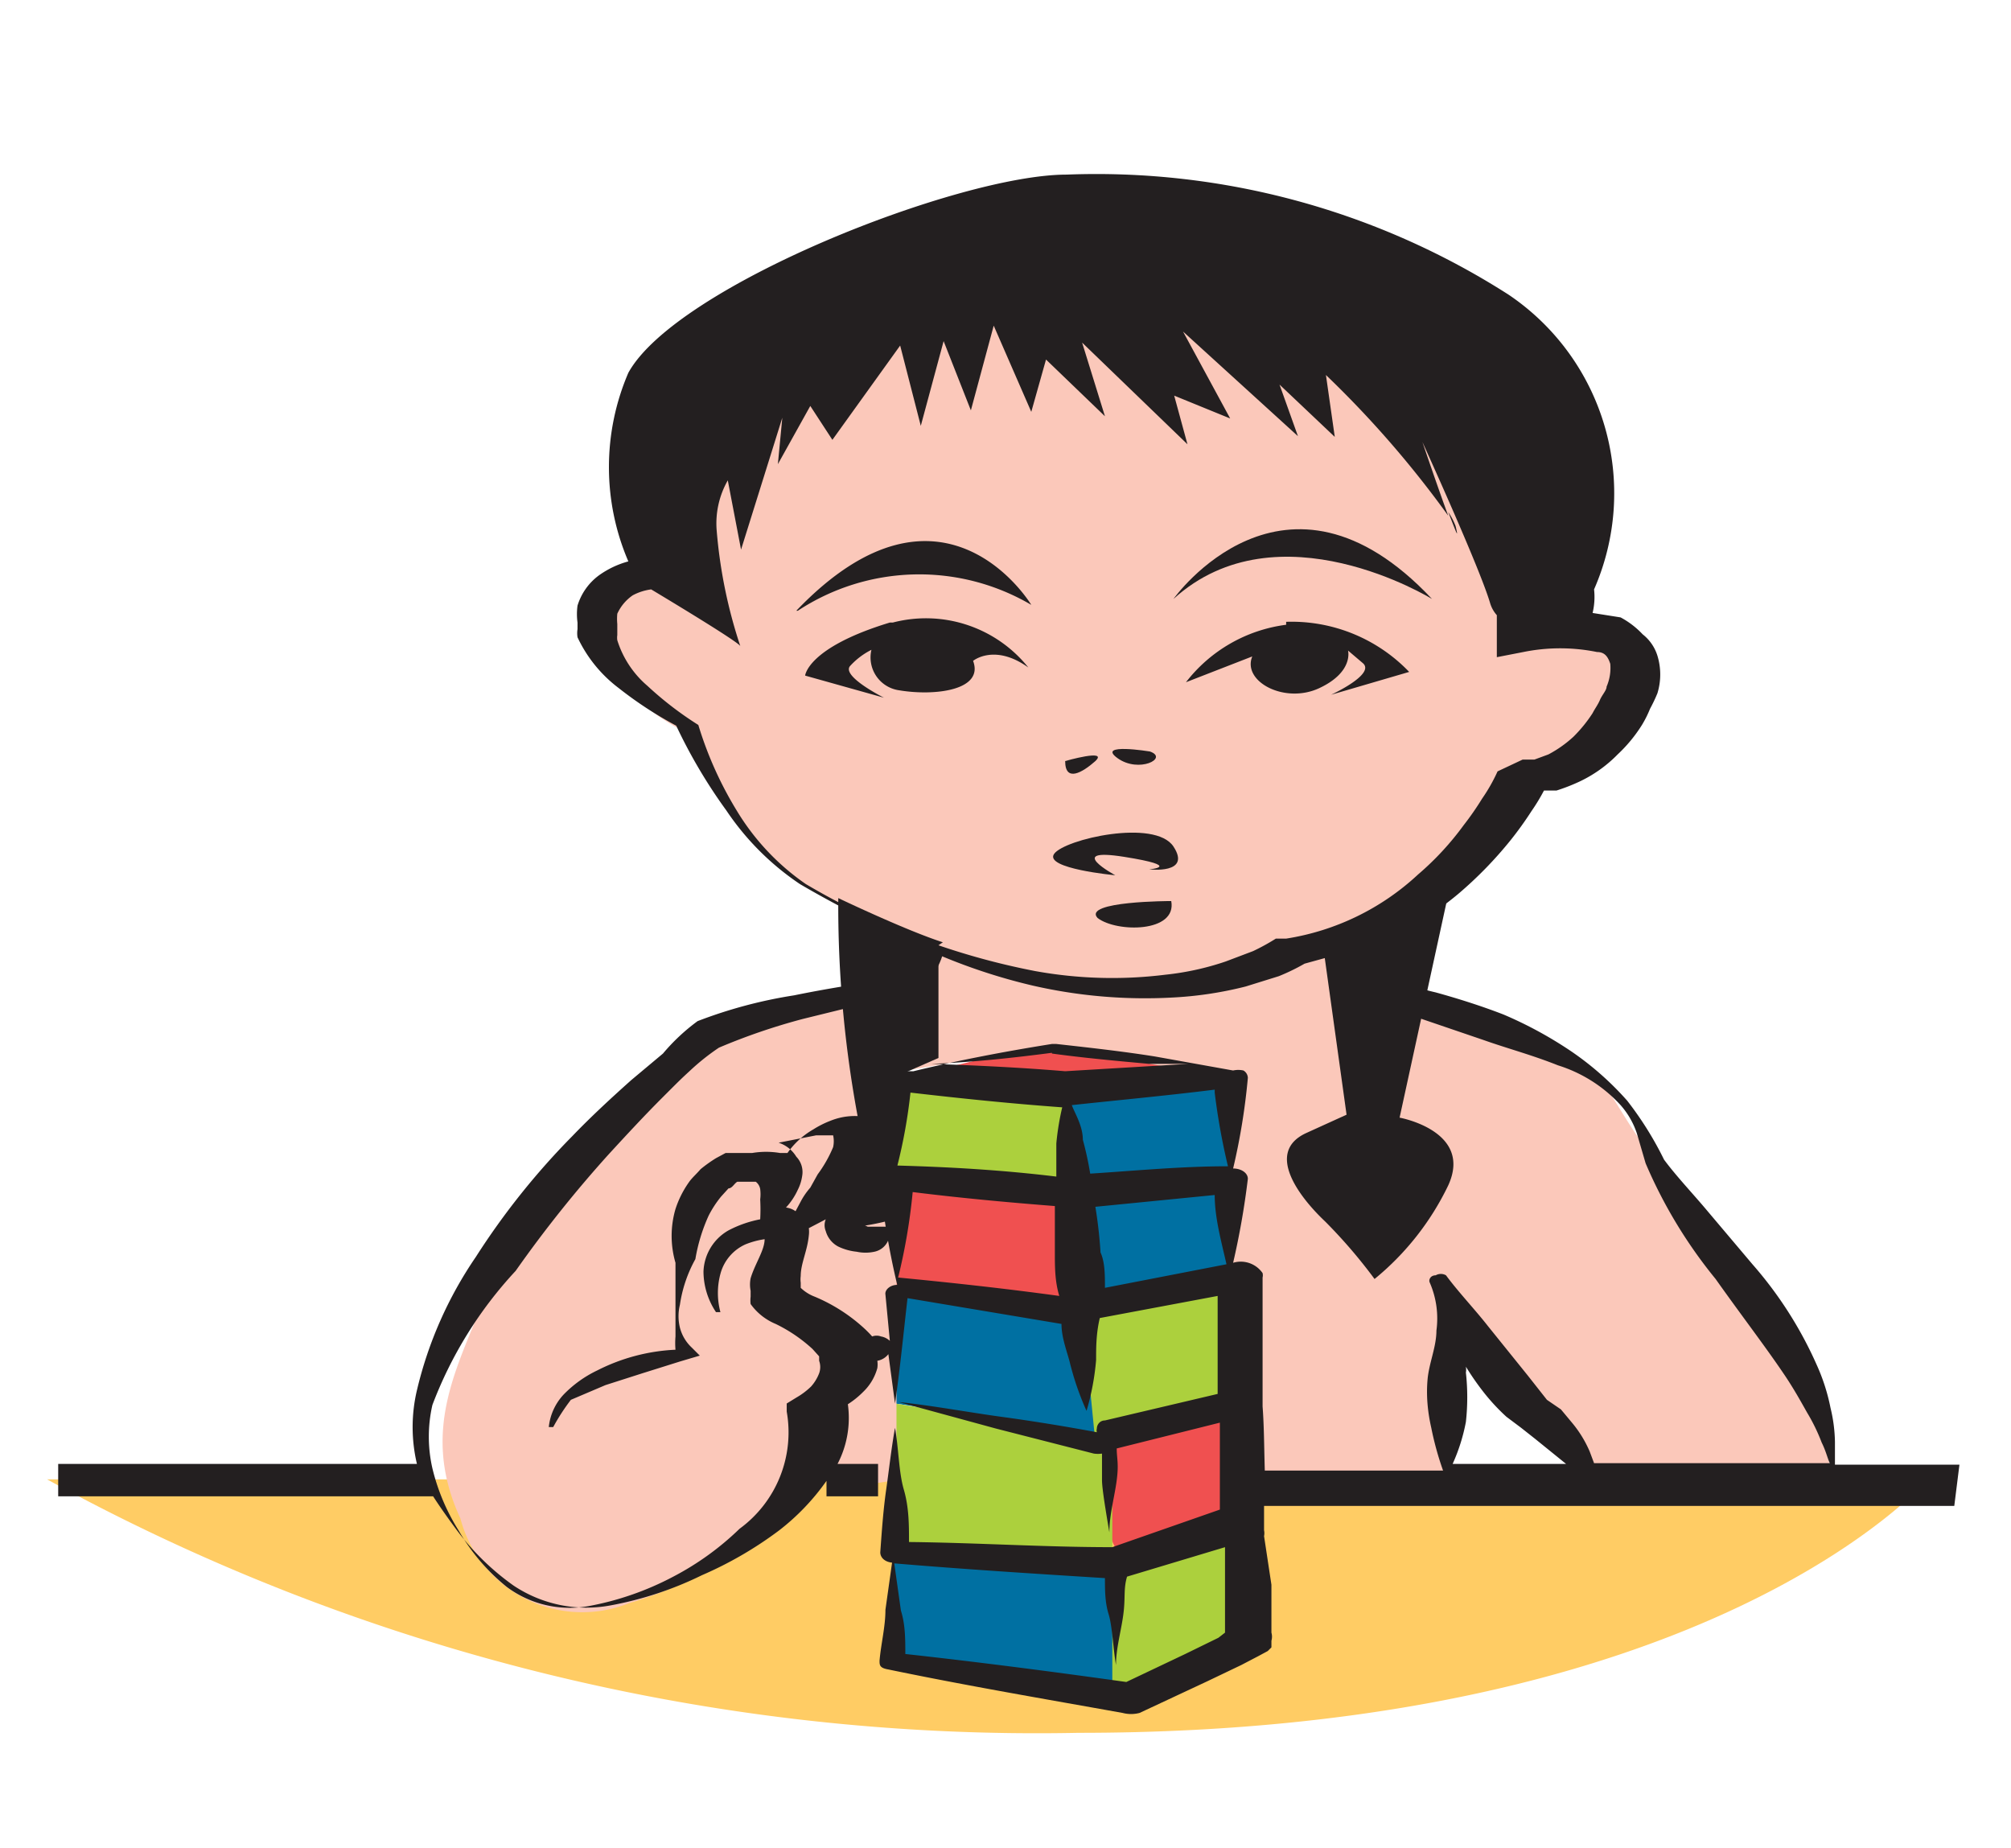 <svg id="Capa_1" data-name="Capa 1" xmlns="http://www.w3.org/2000/svg" viewBox="0 0 27.3 25.08"><defs><style>.cls-1{fill:#ffcc64;}.cls-2{fill:#0070a2;}.cls-3{fill:#f05050;}.cls-4{fill:#acd03d;}.cls-5{fill:#fbc8ba;}.cls-6{fill:#231f20;}</style></defs><title>1-21meses</title><path class="cls-1" d="M.64,20.08a27.91,27.91,0,0,0,14,3.44c8.59,0,11.53-3.44,11.53-3.44Z"/><polygon class="cls-2" points="14.46 14.74 14.46 16.16 14.55 17.49 14.9 17.7 16.76 17.36 16.84 15.92 16.58 14.61 14.46 14.74"/><polygon class="cls-2" points="12.11 17.51 14.96 17.89 14.88 19.45 12.15 19.05 12.11 17.51"/><polygon class="cls-2" points="12.11 20.94 12.15 22.49 15.37 23.12 15.39 21.07 12.11 20.94"/><polygon class="cls-3" points="12.31 14.62 15.14 14.78 16.58 14.49 14.3 14.14 12.31 14.62"/><polygon class="cls-3" points="14.45 16.06 14.68 17.84 12.11 17.51 12.11 16.01 14.45 16.06"/><path class="cls-3" d="M14.89,19.35l1.87-.23.08,1.26-1.45.69s-.4.27-.36-.86-.14-.86-.14-.86"/><polygon class="cls-4" points="12.17 14.61 12.11 15.95 14.68 16.16 14.46 14.74 12.17 14.61"/><polygon class="cls-4" points="14.68 17.65 14.87 19.58 16.76 19.12 16.76 17.36 14.68 17.65"/><polygon class="cls-4" points="12.15 19.05 15.1 19.52 15.1 21.16 12.15 21.07 12.15 19.05"/><path class="cls-4" d="M15.1,21.16s0,1.95,0,2.06a18.7,18.7,0,0,0,2-1l-.29-1.51-.66.22Z"/><path class="cls-5" d="M21.51,8.47c0,.25.53.26.69.64s-.72,1.16-.95,1.27-.87,0-1.1.81-1.81,1.33-1.81,1.33a.57.57,0,0,0-.1.41c0,.23.51.57.51.57s1.24.38,2.13.62.94.79,1.52,1.54,1.37,2,1.68,2.31a9.62,9.62,0,0,1,.82,2.13l-3.27,0-1.95-2.08v2l-2.83,0-.05-2-.15-1.52.07-1.85-2.42-.46-2,.34,0,.1-.06.26L12.11,16l.18,0-.07.77-.05.7,0,1.25,0,1.37-.4.06s-.57-.45-.65,0-1.59,1.33-2.58,1.61a1.71,1.71,0,0,1-2.29-1.15c-.57-1.23,0-2.11.36-3.08a12.45,12.45,0,0,1,3-3.35,15.19,15.19,0,0,1,2.71-.69.62.62,0,0,0,.4-.56A12.74,12.74,0,0,1,10.89,12,3.82,3.82,0,0,1,9.47,10,2.11,2.11,0,0,1,9,9.76c-.23-.13-1-.87-1-1.39s1.17-.61,1.17-.61a2.7,2.7,0,0,1-.14-1c0-.65.6-1.38,1.61-2s5-1.17,5.36-1.21a9.47,9.47,0,0,1,3.56,1.62,9.52,9.52,0,0,1,2,3.32"/><path class="cls-6" d="M19.44,8.13c-2-2.13-3.51,0-3.51,0,1.42-1.29,3.51,0,3.51,0"/><path class="cls-6" d="M10.83,8.29A3,3,0,0,1,14,8.21s-1.2-2-3.19.08"/><path class="cls-6" d="M17.46,8.48a2.05,2.05,0,0,0-1.36.78L17,8.91c-.14.34.44.65.91.43s.39-.51.39-.51L18.5,9c.18.15-.43.43-.43.43l1.06-.31a2.21,2.21,0,0,0-1.67-.68"/><path class="cls-6" d="M12.08,8.45c-1.12.34-1.15.72-1.15.72l1.07.3s-.58-.29-.46-.43a1,1,0,0,1,.29-.22.45.45,0,0,0,.38.55c.48.08,1.15,0,1-.4,0,0,.29-.24.75.09a1.78,1.78,0,0,0-1.84-.61"/><path class="cls-6" d="M15.61,10.2s-.73-.12-.44.09.7,0,.44-.09"/><path class="cls-6" d="M14.87,10.33c.18-.17-.41,0-.41,0,0,.29.23.16.41,0"/><path class="cls-6" d="M10.05,8.73h0"/><path class="cls-6" d="M19.76,7.14a.88.88,0,0,0-.1-.19c.1.25.15.4.1.19"/><path class="cls-6" d="M15.14,11.88s-.7-.38.12-.25.34.17.34.17.58.07.33-.31-1.48-.1-1.62.1.83.29.83.29"/><path class="cls-6" d="M14.9,12.46c.26.2,1.08.2,1-.23,0,0-1.21,0-1,.23"/><path class="cls-6" d="M19.9,19.3h0a3.05,3.05,0,0,0,0-.67.24.24,0,0,0,0-.08,3.62,3.62,0,0,0,.22.32,2.76,2.76,0,0,0,.33.36l.2.15.19.15.42.34H19.72a2.51,2.51,0,0,0,.18-.57m-8.51-3.93h0s.06,0,0,0Zm-.58.33h0a.44.44,0,0,0-.24-.19l.51-.1.23,0h0a.37.37,0,0,1,0,.16,1.74,1.74,0,0,1-.21.37l-.1.18a1,1,0,0,0-.12.17l-.08.15a.29.29,0,0,0-.13-.05h0a.91.91,0,0,0,.16-.24.6.6,0,0,0,.06-.19A.3.3,0,0,0,10.81,15.7Zm6.33,3.39h0s0,0,0,0h0c0-.59,0-1.17,0-1.75a.13.13,0,0,0,0-.06.36.36,0,0,0-.4-.14h0A10.68,10.68,0,0,0,16.94,16v0c0-.08-.09-.14-.2-.14a8.75,8.75,0,0,0,.2-1.23h0a.12.12,0,0,0-.06-.1H17l-.12,0a.32.32,0,0,0-.14,0h0l-1.06-.19c-.44-.07-.89-.12-1.34-.17h-.06c-.63.1-1.26.22-1.88.37h-.24c-.12,0-.22.08-.21.16a8.41,8.41,0,0,0,.21,1.22c-.13,0-.22.08-.21.17a10.58,10.58,0,0,0,.23,1.35h0c-.1,0-.17.07-.16.13l.06.63a.23.23,0,0,0-.12-.06.17.17,0,0,0-.12,0l0,0a1.58,1.58,0,0,0-.13-.13,2.31,2.31,0,0,0-.65-.41.56.56,0,0,1-.19-.12s0,0,0,0,0-.05,0-.07a.34.34,0,0,1,0-.09c0-.17.09-.34.11-.55a.38.38,0,0,0,0-.1l.23-.12,0,0a.21.21,0,0,0,0,.16.34.34,0,0,0,.17.21.75.75,0,0,0,.25.07.57.57,0,0,0,.24,0,.26.26,0,0,0,.19-.16.23.23,0,0,0,0-.18h-.33s0,0,0,0,0,0,0,0h.05l-.21-.1-.16-.07.1-.06a2,2,0,0,0,.21-.18,1.34,1.34,0,0,0,.33-.44.64.64,0,0,0,.06-.28.4.4,0,0,0-.07-.19.44.44,0,0,0-.29-.17.88.88,0,0,0-.47.05,1.33,1.33,0,0,0-.24.12,1.09,1.09,0,0,0-.35.32l-.1,0a1.13,1.13,0,0,0-.38,0l-.15,0h0l-.05,0-.05,0-.11,0-.13.07a1.91,1.91,0,0,0-.21.15c-.05.06-.12.12-.16.18a1.35,1.35,0,0,0-.18.36,1.3,1.3,0,0,0,0,.73v0c0,.23,0,.44,0,.66s0,.22,0,.34a1.08,1.08,0,0,0,0,.18,2.6,2.6,0,0,0-1.06.28,1.59,1.59,0,0,0-.46.33.76.76,0,0,0-.2.44h.06A2.79,2.79,0,0,1,7.75,19l.47-.2.5-.16.51-.16.27-.08-.11-.11a.56.56,0,0,1-.16-.27.65.65,0,0,1,0-.31,1.82,1.82,0,0,1,.21-.62v0a2.37,2.37,0,0,1,.18-.59,1.45,1.45,0,0,1,.17-.26l.1-.11c.05,0,.08-.07.12-.09l0,0,.09,0,0,0h0l.08,0,.08,0s0,0,0,0a.16.16,0,0,1,.06.1.57.57,0,0,1,0,.14,2.48,2.48,0,0,1,0,.27h0a1.55,1.55,0,0,0-.43.15.67.67,0,0,0-.34.56,1,1,0,0,0,.17.55l.06,0a1,1,0,0,1,0-.52.61.61,0,0,1,.34-.4,1.11,1.11,0,0,1,.26-.07.06.06,0,0,0,0,0c0,.15-.13.33-.19.53a.44.44,0,0,0,0,.17v.08a.42.42,0,0,0,0,.1.79.79,0,0,0,.34.27,2.07,2.07,0,0,1,.5.34l.09.1,0,.06,0,0a.25.25,0,0,1,0,.17.58.58,0,0,1-.11.18,1,1,0,0,1-.2.15l-.13.08,0,.11a1.62,1.62,0,0,1-.64,1.59,3.85,3.85,0,0,1-.9.65,4,4,0,0,1-1.15.4,1.43,1.43,0,0,1-1.11-.26,2.72,2.72,0,0,1-.65-.76,2.82,2.82,0,0,1-.36-.85,1.93,1.93,0,0,1,0-.86A5.55,5.55,0,0,1,7,17.25a16.68,16.68,0,0,1,1.27-1.59c.23-.25.47-.51.72-.76s.25-.25.38-.37a3.09,3.09,0,0,1,.39-.31,8.41,8.41,0,0,1,1.14-.39l1.26-.31h0l.15,0a.35.35,0,0,0,.12-.07.68.68,0,0,0,.18-.15.93.93,0,0,0,.18-.32,7.82,7.82,0,0,0,1.24.4,6.83,6.83,0,0,0,1.88.16,5.08,5.08,0,0,0,1-.15l.45-.14a2.81,2.81,0,0,0,.35-.17L18,13a.6.6,0,0,0,.06.11,2.7,2.7,0,0,0,1.21.71l.88.3c.31.11.65.2,1,.34A1.93,1.93,0,0,1,22,15a1.11,1.11,0,0,1,.22.38l.12.41a6.51,6.51,0,0,0,.95,1.57c.34.48.67.91.92,1.28.13.19.23.37.32.53a2.51,2.51,0,0,1,.2.41c.06.12.08.22.11.28h-3.2l-.06-.16a1.58,1.58,0,0,0-.24-.39l-.15-.18L21,19l-.26-.33L20.2,18c-.18-.23-.4-.46-.57-.69v0a.14.14,0,0,0-.14,0c-.07,0-.1.06-.08.1a1.22,1.22,0,0,1,.09.65c0,.22-.1.44-.12.66s0,.44.05.66a4.18,4.18,0,0,0,.16.58H17.17C17.16,19.61,17.16,19.35,17.14,19.09Zm-.34,3.2h0l0,0S16.81,22.31,16.8,22.29Zm-.26-.06h0l-.45.22-.8.38c-1-.14-2-.27-3-.38,0-.2,0-.4-.06-.59l-.09-.64c.95.08,1.9.14,2.86.2,0,.16,0,.33.05.49s.06.46.1.69c0-.23.07-.46.1-.69s0-.34.05-.51L16.63,21l0,.45,0,.37,0,.2v.09s0,0,0,.05h0ZM14.94,17h0a6.18,6.18,0,0,0-.07-.62l1.62-.16c0,.31.09.63.16.94L15,17.48C15,17.31,15,17.13,14.94,17Zm1.55-2.17h0a8.87,8.87,0,0,0,.18,1c-.63,0-1.25.06-1.87.1a4.57,4.57,0,0,0-.1-.46c0-.19-.11-.36-.15-.47C15.2,14.93,15.85,14.87,16.49,14.79Zm-4.31,1h0a7.16,7.16,0,0,0,.18-1c.69.08,1.37.15,2.06.2a3.57,3.57,0,0,0-.08.49c0,.13,0,.29,0,.45C13.6,15.88,12.89,15.84,12.18,15.82Zm2.1-1.53h0c.44.06.88.1,1.32.14l.53,0-1.67.1c-.6-.05-1.21-.08-1.82-.1C13.19,14.42,13.74,14.36,14.28,14.29Zm-2.09,3.05h0a8,8,0,0,0,.2-1.17c.64.08,1.29.14,1.93.19,0,.2,0,.41,0,.62s0,.4.06.6C13.65,17.49,12.92,17.41,12.19,17.34ZM10,11h0a5,5,0,0,1-.52-1.16v0l0,0a4.66,4.66,0,0,1-.69-.53,1.34,1.34,0,0,1-.41-.62.25.25,0,0,1,0-.07V8.47a.74.74,0,0,1,0-.14.61.61,0,0,1,.21-.25A.73.73,0,0,1,8.84,8c.4.24,1.19.72,1.21.77a6.69,6.69,0,0,1-.32-1.56,1.18,1.18,0,0,1,.15-.69l.18.94.56-1.79-.06.63L11,5.51l.3.46.92-1.28.28,1.09.31-1.15.37.94.31-1.15L14,5.59l.2-.71.8.77-.31-1,1.43,1.38-.18-.66.76.31L16.06,4.5l1.56,1.42-.25-.7.75.71L18,5.09A13.88,13.88,0,0,1,19.66,7c-.14-.38-.35-1-.35-1s.78,1.71.92,2.19a.43.43,0,0,0,.09.16l0,.33,0,.24.36-.07a2.51,2.51,0,0,1,1,0c.11,0,.15.07.18.16a.64.64,0,0,1-.05.31c0,.05-.06.11-.09.18s-.07.12-.1.18a1.92,1.92,0,0,1-.26.32,1.61,1.61,0,0,1-.34.24l-.19.07-.16,0-.34.16a2.32,2.32,0,0,1-.21.37,3.9,3.9,0,0,1-.25.36,3.91,3.91,0,0,1-.62.67,3.4,3.4,0,0,1-1.79.87h-.08l-.06,0a2.88,2.88,0,0,1-.31.17l-.37.14a3.75,3.75,0,0,1-.82.18,5.85,5.85,0,0,1-1.77-.05A9.74,9.74,0,0,1,10.94,12,3.25,3.25,0,0,1,10,11Zm16.6,8.88H24.91c0-.07,0-.17,0-.31a2.08,2.08,0,0,0-.06-.46,2.67,2.67,0,0,0-.19-.59,5.36,5.36,0,0,0-.87-1.36l-.6-.71c-.2-.24-.43-.48-.6-.71a4.6,4.6,0,0,0-.5-.8,4.1,4.1,0,0,0-.76-.67,5.46,5.46,0,0,0-.92-.5c-.31-.12-.63-.22-.92-.3A4.17,4.17,0,0,1,18.31,13a.18.18,0,0,1-.07-.05,4.13,4.13,0,0,0,1.56-.82,5.4,5.4,0,0,0,.71-.73,4.73,4.73,0,0,0,.28-.39,2.61,2.61,0,0,0,.17-.28l.17,0a2.52,2.52,0,0,0,.33-.13,1.79,1.79,0,0,0,.5-.36,2,2,0,0,0,.33-.4,1.5,1.5,0,0,0,.11-.22,2.09,2.09,0,0,0,.1-.21.87.87,0,0,0,0-.51.59.59,0,0,0-.2-.29A1.16,1.16,0,0,0,22,8.38l-.38-.06A.93.93,0,0,0,21.64,8a3.25,3.25,0,0,0-1.16-4,10.38,10.38,0,0,0-6-1.63c-1.46,0-5.3,1.51-5.95,2.69a3.24,3.24,0,0,0,0,2.56,1.24,1.24,0,0,0-.4.19.8.8,0,0,0-.29.41.85.85,0,0,0,0,.23l0,.09a.35.35,0,0,0,0,.11,1.84,1.84,0,0,0,.56.69,5.24,5.24,0,0,0,.78.51A7.09,7.09,0,0,0,9.86,11a3.65,3.65,0,0,0,1,1,13.67,13.67,0,0,0,1.84.9,1,1,0,0,1-.23.28.78.78,0,0,1-.18.11l-.1,0-.09,0h0c-.44.06-.88.13-1.32.22a6.36,6.36,0,0,0-1.31.35A2.69,2.69,0,0,0,9,14.3l-.43.36c-.28.25-.55.5-.8.76a10,10,0,0,0-1.31,1.64,5.4,5.4,0,0,0-.8,1.81,2.17,2.17,0,0,0,0,1v0H.79v.44H5.88c.09.14.19.28.3.43a3.45,3.45,0,0,0,.79.78,1.78,1.78,0,0,0,1.32.27,4.76,4.76,0,0,0,1.24-.41,5.15,5.15,0,0,0,1.05-.61,3.11,3.11,0,0,0,.64-.67v.21h.7v-.44h-.55a1.35,1.35,0,0,0,.14-.81,1.2,1.2,0,0,0,.21-.17.7.7,0,0,0,.19-.32.33.33,0,0,0,0-.1.24.24,0,0,0,.15-.09l.09.67c.07-.48.12-1,.17-1.43l2.09.35h0c0,.18.07.36.11.51a3.85,3.85,0,0,0,.23.67,3.42,3.42,0,0,0,.13-.69c0-.17,0-.36.05-.57l1.6-.3c0,.44,0,.88,0,1.33L15,19.28h0c-.07,0-.11.06-.11.11a.09.09,0,0,0,0,.05h0c-.43-.08-.86-.15-1.3-.21s-.92-.15-1.39-.2l1.32.36,1.33.34a.41.41,0,0,0,.11,0c0,.12,0,.24,0,.36s.06.47.1.71c0-.24.07-.48.1-.71s0-.29,0-.43l1.4-.35c0,.39,0,.79,0,1.18L15.1,21c-.92,0-1.84-.06-2.76-.07,0-.23,0-.47-.07-.71s-.07-.56-.12-.84c-.05.28-.08.56-.12.84s-.06.57-.08.85c0,.07.06.13.16.14h0l-.09.64c0,.23-.06.46-.08.69,0,.06,0,.1.12.12h0c1.06.22,2.12.4,3.18.59a.45.45,0,0,0,.23,0h0l.92-.43.46-.22.23-.12.13-.07,0,0,.05-.05s0,0,0-.09a.2.2,0,0,0,0-.11.08.08,0,0,0,0,0l0,0h0s0,0,0,0,0,0,0,0l0-.09,0-.18,0-.38-.1-.66a.19.19,0,0,0,0-.08c0-.11,0-.22,0-.33h9.37Z"/><path class="cls-6" d="M19.78,11.59,19,15.17s1,.18.66.92a3.72,3.72,0,0,1-1,1.27,7,7,0,0,0-.67-.78c-.35-.33-.82-.94-.26-1.2l.55-.25-.32-2.3a12.67,12.67,0,0,0,1.86-1.24"/><path class="cls-6" d="M12.74,12.83v1.53l-.57.25,0,1,0,.93s-.84.25-.84,0,.52-1.29.32-1.35a15.63,15.63,0,0,1-.27-3s.92.44,1.42.6"/></svg>